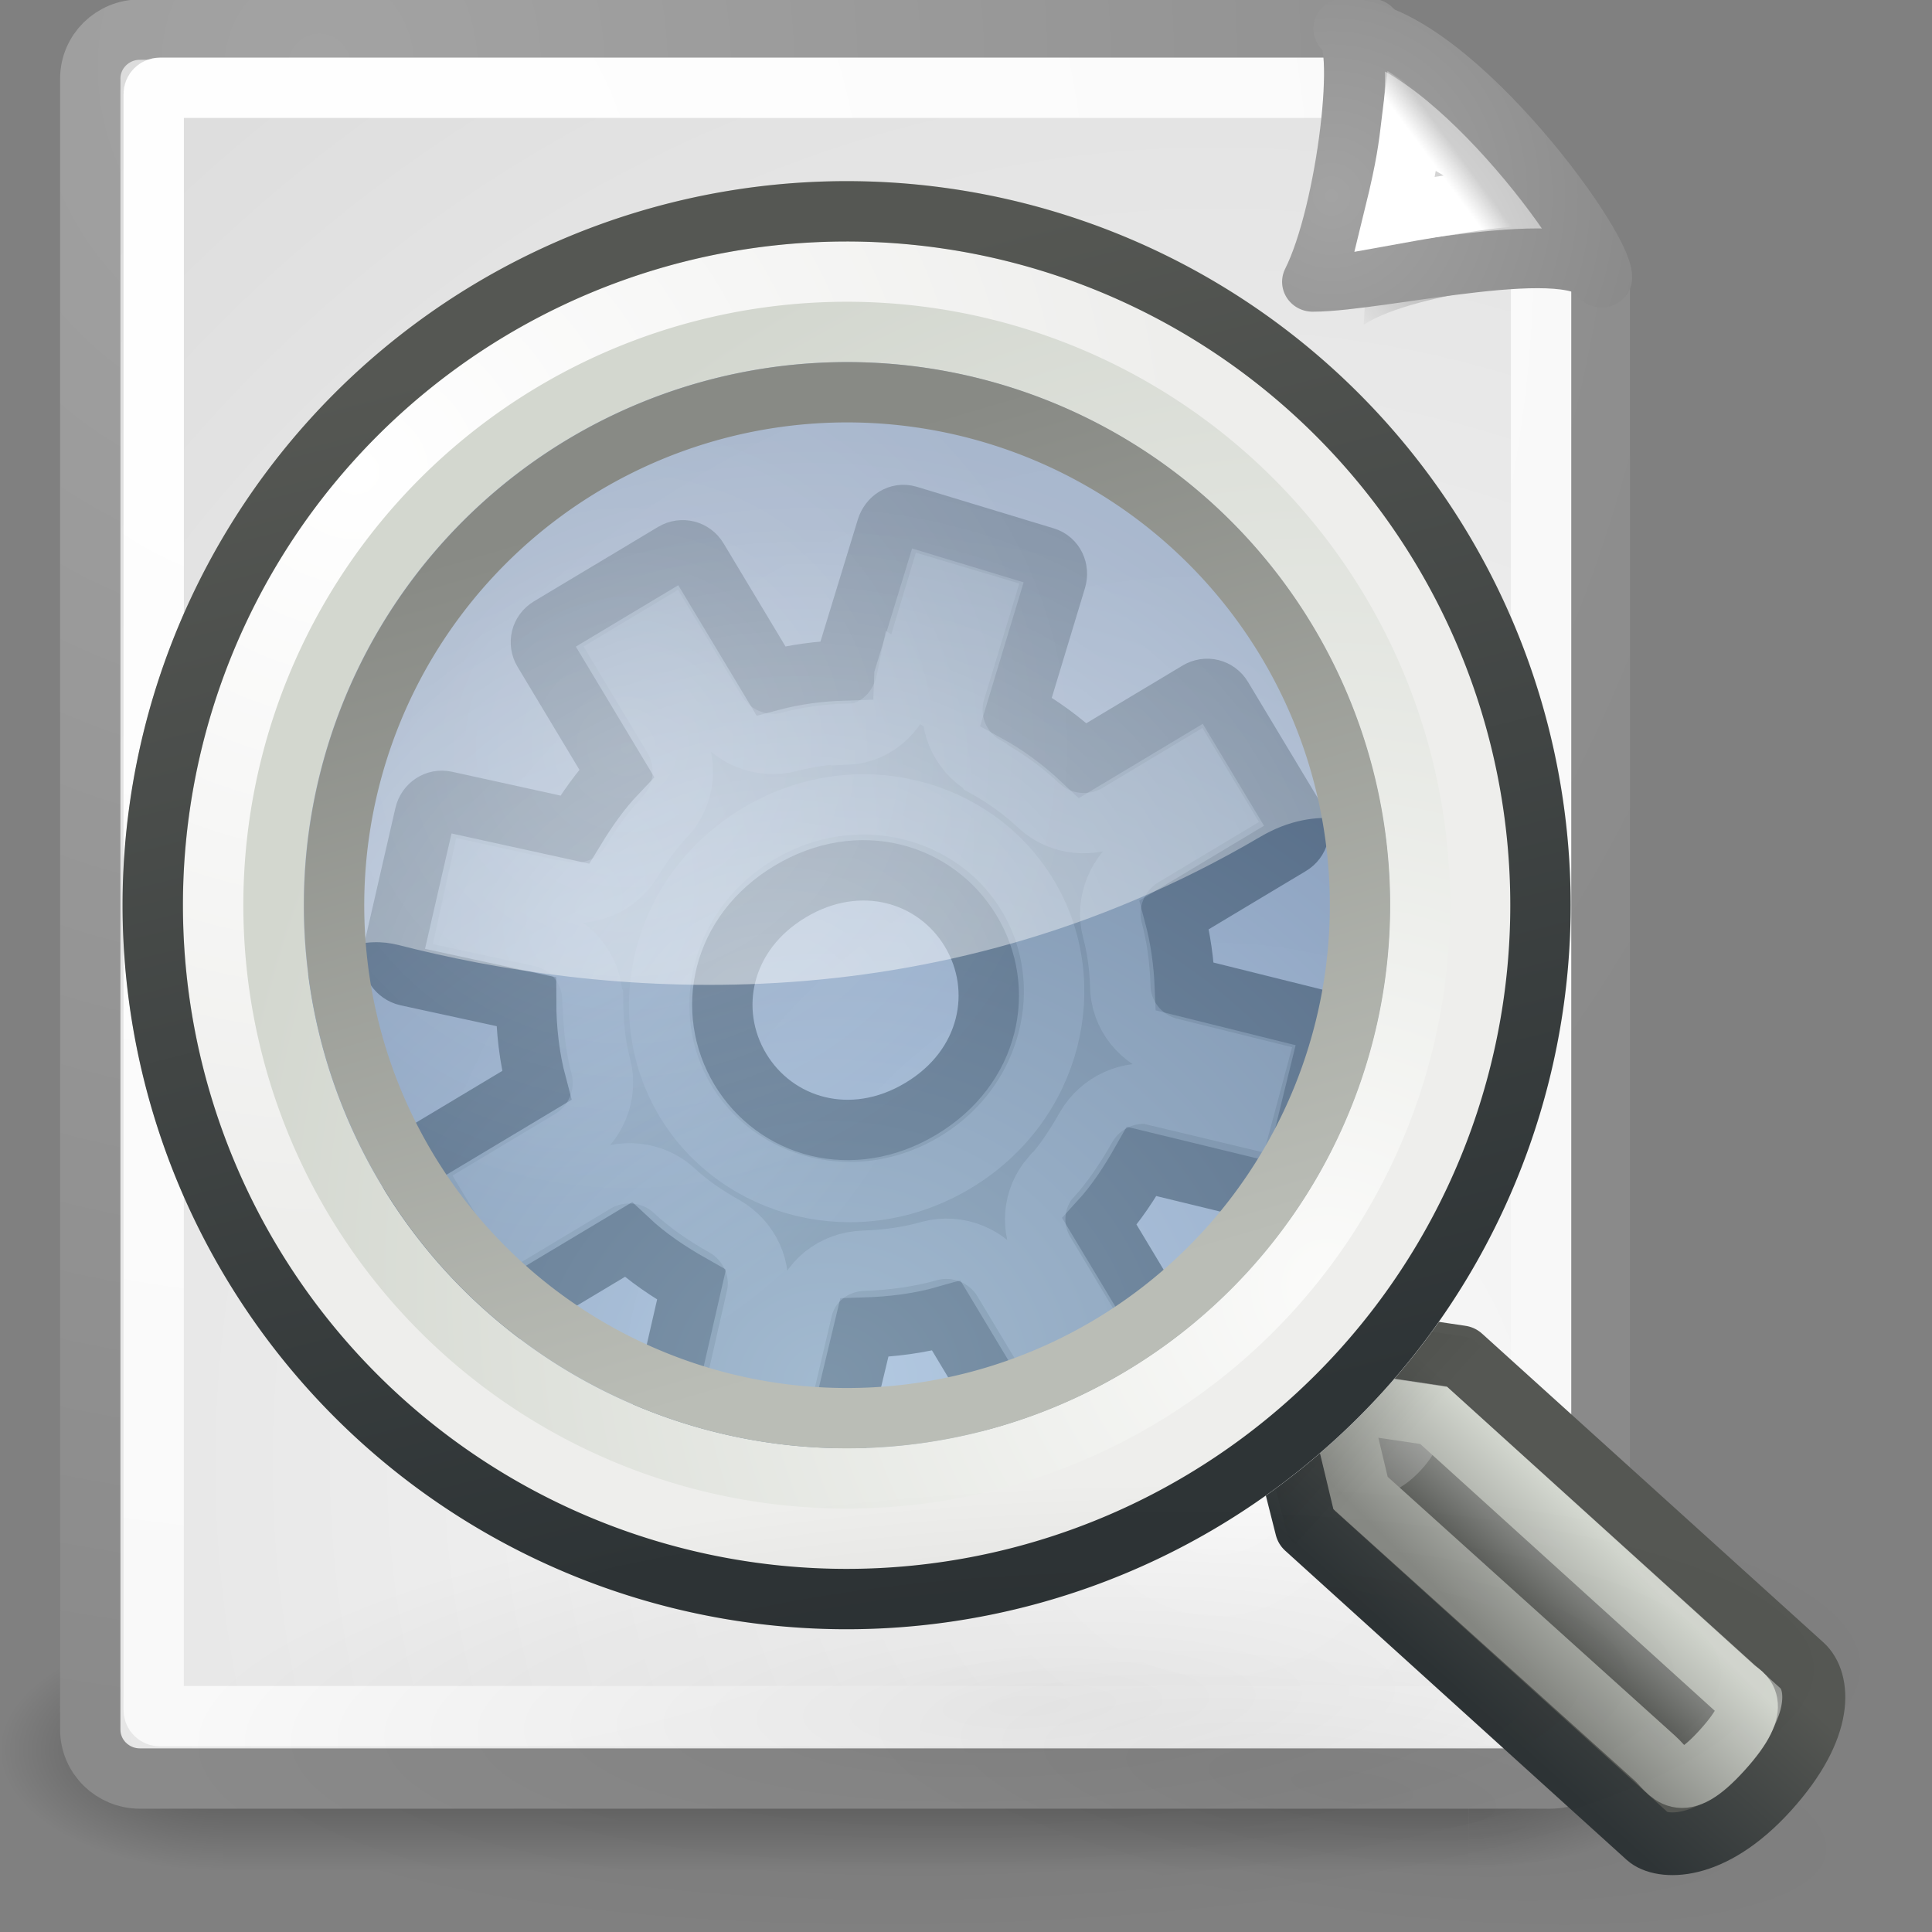 <?xml version="1.0" encoding="UTF-8" standalone="no"?>
<!-- Created with Inkscape (http://www.inkscape.org/) -->
<svg
   xmlns:dc="http://purl.org/dc/elements/1.1/"
   xmlns:cc="http://creativecommons.org/ns#"
   xmlns:rdf="http://www.w3.org/1999/02/22-rdf-syntax-ns#"
   xmlns:svg="http://www.w3.org/2000/svg"
   xmlns="http://www.w3.org/2000/svg"
   xmlns:xlink="http://www.w3.org/1999/xlink"
   xmlns:sodipodi="http://sodipodi.sourceforge.net/DTD/sodipodi-0.dtd"
   xmlns:inkscape="http://www.inkscape.org/namespaces/inkscape"
   inkscape:export-ydpi="90.000000"
   inkscape:export-xdpi="90.000000"
   inkscape:export-filename="/home/patrick/Desktop/desktop.png"
   width="32"
   height="32"
   id="svg11300"
   sodipodi:version="0.32"
   inkscape:version="0.45+devel"
   sodipodi:docbase="/home/patrick/Projects/Beryl/svn/beryl/trunk/beryl-settings/images"
   sodipodi:docname="plugins-search.svg"
   inkscape:output_extension="org.inkscape.output.svg.inkscape"
   version="1.0">
  <rect width="100%" height="100%" fill="#808080" stroke="none"/>
  <defs
     id="defs3">
    <linearGradient
       id="linearGradient8440">
      <stop
         style="stop-color:#edeeec;stop-opacity:1;"
         offset="0"
         id="stop8442" />
      <stop
         style="stop-color:#babdb6;stop-opacity:1;"
         offset="1"
         id="stop8444" />
    </linearGradient>
    <linearGradient
       id="linearGradient259">
      <stop
         style="stop-color:#fafafa;stop-opacity:1;"
         offset="0"
         id="stop260" />
      <stop
         style="stop-color:#bbbbbb;stop-opacity:1;"
         offset="1"
         id="stop261" />
    </linearGradient>
    <linearGradient
       id="linearGradient269">
      <stop
         style="stop-color:#a3a3a3;stop-opacity:1;"
         offset="0"
         id="stop270" />
      <stop
         style="stop-color:#8a8a8a;stop-opacity:1;"
         offset="1"
         id="stop271" />
    </linearGradient>
    <linearGradient
       id="linearGradient15662">
      <stop
         style="stop-color:#ffffff;stop-opacity:1;"
         offset="0"
         id="stop15664" />
      <stop
         style="stop-color:#f8f8f8;stop-opacity:1;"
         offset="1"
         id="stop15666" />
    </linearGradient>
    <linearGradient
       id="linearGradient2251"
       inkscape:collect="always">
      <stop
         id="stop2253"
         offset="0"
         style="stop-color:#ffffff;stop-opacity:1;" />
      <stop
         id="stop2255"
         offset="1"
         style="stop-color:#ffffff;stop-opacity:0;" />
    </linearGradient>
    <linearGradient
       id="linearGradient4790"
       inkscape:collect="always">
      <stop
         id="stop4792"
         offset="0"
         style="stop-color:#000000;stop-opacity:1;" />
      <stop
         id="stop4794"
         offset="1"
         style="stop-color:#000000;stop-opacity:0;" />
    </linearGradient>
    <linearGradient
       id="linearGradient3688"
       inkscape:collect="always">
      <stop
         id="stop3690"
         offset="0"
         style="stop-color:black;stop-opacity:1;" />
      <stop
         id="stop3692"
         offset="1"
         style="stop-color:black;stop-opacity:0;" />
    </linearGradient>
    <linearGradient
       id="linearGradient3702">
      <stop
         id="stop3704"
         offset="0"
         style="stop-color:black;stop-opacity:0;" />
      <stop
         style="stop-color:black;stop-opacity:1;"
         offset="0.5"
         id="stop3710" />
      <stop
         id="stop3706"
         offset="1"
         style="stop-color:black;stop-opacity:0;" />
    </linearGradient>
    <radialGradient
       inkscape:collect="always"
       xlink:href="#linearGradient8440"
       id="radialGradient8355"
       gradientUnits="userSpaceOnUse"
       gradientTransform="matrix(0.4,0.138,-0.181,0.522,-11.11,1.857)"
       cx="56.704"
       cy="10.241"
       fx="56.704"
       fy="10.241"
       r="14.75" />
    <radialGradient
       inkscape:collect="always"
       xlink:href="#linearGradient4790"
       id="radialGradient8370"
       gradientUnits="userSpaceOnUse"
       gradientTransform="matrix(1.745,0,0,1.284,-26.583,-3.478)"
       cx="37.03"
       cy="12.989"
       fx="37.03"
       fy="12.989"
       r="4.293" />
    <radialGradient
       inkscape:collect="always"
       xlink:href="#linearGradient259"
       id="radialGradient8372"
       gradientUnits="userSpaceOnUse"
       gradientTransform="matrix(0.148,1.009137e-2,-1.104438e-2,0.162,25.06,12.817)"
       cx="30.654"
       cy="14.937"
       fx="30.654"
       fy="14.937"
       r="86.708" />
    <radialGradient
       inkscape:collect="always"
       xlink:href="#linearGradient269"
       id="radialGradient8374"
       gradientUnits="userSpaceOnUse"
       gradientTransform="matrix(0.332,0,0,0.354,20.105,9.582)"
       cx="31.863"
       cy="2.367"
       fx="31.863"
       fy="2.367"
       r="37.752" />
    <linearGradient
       inkscape:collect="always"
       xlink:href="#linearGradient2251"
       id="linearGradient8376"
       gradientUnits="userSpaceOnUse"
       gradientTransform="matrix(-2.48131e-2,-0.757,0.757,-2.481981e-2,8.222,36.168)"
       x1="33.396"
       y1="36.921"
       x2="34.17"
       y2="38.07" />
    <radialGradient
       inkscape:collect="always"
       xlink:href="#linearGradient259"
       id="radialGradient8378"
       gradientUnits="userSpaceOnUse"
       gradientTransform="matrix(0.991,0,0,1.06,-0.658,-0.198)"
       cx="33.967"
       cy="35.737"
       fx="33.967"
       fy="35.737"
       r="86.708" />
    <radialGradient
       inkscape:collect="always"
       xlink:href="#linearGradient269"
       id="radialGradient8380"
       gradientUnits="userSpaceOnUse"
       gradientTransform="matrix(0.999,0,0,1.052,2.802,0.46)"
       cx="8.824"
       cy="3.756"
       fx="8.824"
       fy="3.756"
       r="37.752" />
    <radialGradient
       inkscape:collect="always"
       xlink:href="#linearGradient15662"
       id="radialGradient8382"
       gradientUnits="userSpaceOnUse"
       gradientTransform="matrix(0.977,0,0,1.029,3.316,0.978)"
       cx="8.144"
       cy="7.268"
       fx="8.144"
       fy="7.268"
       r="38.159" />
    <radialGradient
       inkscape:collect="always"
       xlink:href="#linearGradient3688"
       id="radialGradient8384"
       gradientUnits="userSpaceOnUse"
       gradientTransform="matrix(2.004,0,0,1.4,27.988,-17.4)"
       cx="4.993"
       cy="43.5"
       fx="4.993"
       fy="43.5"
       r="2.5" />
    <radialGradient
       inkscape:collect="always"
       xlink:href="#linearGradient3688"
       id="radialGradient8386"
       gradientUnits="userSpaceOnUse"
       gradientTransform="matrix(2.004,0,0,1.4,-20.012,-104.4)"
       cx="4.993"
       cy="43.5"
       fx="4.993"
       fy="43.5"
       r="2.5" />
    <linearGradient
       inkscape:collect="always"
       xlink:href="#linearGradient3702"
       id="linearGradient8388"
       gradientUnits="userSpaceOnUse"
       x1="25.058"
       y1="47.028"
       x2="25.058"
       y2="39.999" />
    <linearGradient
       id="linearGradient3307"
       inkscape:collect="always">
      <stop
         id="stop3309"
         offset="0"
         style="stop-color:#888a85;stop-opacity:1;" />
      <stop
         id="stop3311"
         offset="1"
         style="stop-color:#888a85;stop-opacity:0;" />
    </linearGradient>
    <linearGradient
       id="linearGradient3315"
       inkscape:collect="always">
      <stop
         id="stop3317"
         offset="0"
         style="stop-color:white;stop-opacity:1;" />
      <stop
         id="stop3319"
         offset="1"
         style="stop-color:white;stop-opacity:0;" />
    </linearGradient>
    <linearGradient
       id="linearGradient3331"
       inkscape:collect="always">
      <stop
         id="stop3333"
         offset="0"
         style="stop-color:#d3d7cf;stop-opacity:1;" />
      <stop
         id="stop3335"
         offset="1"
         style="stop-color:#d3d7cf;stop-opacity:0;" />
    </linearGradient>
    <linearGradient
       id="linearGradient3355">
      <stop
         style="stop-color:#6f716c;stop-opacity:1;"
         offset="0"
         id="stop3357" />
      <stop
         style="stop-color:#888a85;stop-opacity:0;"
         offset="1"
         id="stop3359" />
    </linearGradient>
    <linearGradient
       inkscape:collect="always"
       xlink:href="#linearGradient3331"
       id="linearGradient8359"
       gradientUnits="userSpaceOnUse"
       x1="35.198"
       y1="46.094"
       x2="33.666"
       y2="50.416" />
    <linearGradient
       inkscape:collect="always"
       xlink:href="#linearGradient3355"
       id="linearGradient8361"
       gradientUnits="userSpaceOnUse"
       x1="38.046"
       y1="44.886"
       x2="33.233"
       y2="51.47" />
    <linearGradient
       inkscape:collect="always"
       xlink:href="#linearGradient3315"
       id="linearGradient8363"
       gradientUnits="userSpaceOnUse"
       x1="33.358"
       y1="37.386"
       x2="33.358"
       y2="52.806" />
    <linearGradient
       inkscape:collect="always"
       xlink:href="#linearGradient3307"
       id="linearGradient8365"
       gradientUnits="userSpaceOnUse"
       x1="36.202"
       y1="37.667"
       x2="30.035"
       y2="41.842" />
    <linearGradient
       y2="37.931"
       x2="-31.832"
       y1="7.931"
       x1="-31.832"
       gradientTransform="matrix(0.693,0,0,0.725,38.055,-0.597)"
       gradientUnits="userSpaceOnUse"
       id="linearGradient8407"
       xlink:href="#linearGradient2853"
       inkscape:collect="always" />
    <linearGradient
       y2="47.75"
       x2="23.875"
       y1="-7.625"
       x1="4.625"
       gradientTransform="matrix(0.676,0,0,0.704,0.448,-0.886)"
       gradientUnits="userSpaceOnUse"
       id="linearGradient8401"
       xlink:href="#linearGradient3678"
       inkscape:collect="always" />
    <linearGradient
       y2="34.188"
       x2="7.5"
       y1="39.313"
       x1="9.563"
       gradientTransform="matrix(0.71,0,0,0.731,-0.985,-1.36)"
       gradientUnits="userSpaceOnUse"
       id="linearGradient8393"
       xlink:href="#linearGradient4376"
       inkscape:collect="always" />
    <linearGradient
       y2="39.375"
       x2="4.188"
       y1="33.875"
       x1="3.875"
       gradientTransform="matrix(0.71,0,0,0.728,-0.244,-1.266)"
       gradientUnits="userSpaceOnUse"
       id="linearGradient8390"
       xlink:href="#linearGradient5526"
       inkscape:collect="always" />
    <linearGradient
       y2="10"
       x2="6.312"
       y1="15.75"
       x1="7.5"
       gradientTransform="matrix(0.71,0,0,0.728,-0.985,-1.681)"
       gradientUnits="userSpaceOnUse"
       id="linearGradient8384"
       xlink:href="#linearGradient4376"
       inkscape:collect="always" />
    <linearGradient
       y2="9.875"
       x2="42.062"
       y1="14.75"
       x1="41.375"
       gradientTransform="matrix(0.699,0,0,0.728,-0.592,-1.681)"
       gradientUnits="userSpaceOnUse"
       id="linearGradient8381"
       xlink:href="#linearGradient4376"
       inkscape:collect="always" />
    <linearGradient
       y2="33.251"
       x2="3.86"
       y1="37.843"
       x1="5.549"
       gradientTransform="matrix(-0.625,0,0,-0.654,31.876,30.512)"
       gradientUnits="userSpaceOnUse"
       id="linearGradient8378"
       xlink:href="#linearGradient5502"
       inkscape:collect="always" />
    <linearGradient
       y2="33.5"
       x2="42.375"
       y1="39.188"
       x1="43.75"
       gradientTransform="matrix(0.697,0,0,0.728,-0.515,-1.251)"
       gradientUnits="userSpaceOnUse"
       id="linearGradient8375"
       xlink:href="#linearGradient4376"
       inkscape:collect="always" />
    <linearGradient
       y2="37.875"
       x2="3.938"
       y1="37"
       x1="7.313"
       gradientTransform="matrix(0,-0.728,0.697,0,3.003,28.962)"
       gradientUnits="userSpaceOnUse"
       id="linearGradient8372"
       xlink:href="#linearGradient5534"
       inkscape:collect="always" />
    <linearGradient
       y2="33.517"
       x2="5.318"
       y1="37.711"
       x1="3.87"
       gradientTransform="matrix(0.636,0,0,-0.71,9.08371e-2,32.688)"
       gradientUnits="userSpaceOnUse"
       id="linearGradient8369"
       xlink:href="#linearGradient5502"
       inkscape:collect="always" />
    <radialGradient
       r="13.5"
       fy="28.851"
       fx="17.062"
       cy="28.851"
       cx="17.062"
       gradientTransform="matrix(1.46,0,0,1.345,-7.403,-10.822)"
       gradientUnits="userSpaceOnUse"
       id="radialGradient6655"
       xlink:href="#linearGradient4919"
       inkscape:collect="always" />
    <radialGradient
       r="10.556"
       fy="10.902"
       fx="59.787"
       cy="10.902"
       cx="59.787"
       gradientTransform="matrix(0,-1.687,1.663,0,41.654,111.74)"
       gradientUnits="userSpaceOnUse"
       id="radialGradient6653"
       xlink:href="#linearGradient2617"
       inkscape:collect="always" />
    <radialGradient
       r="13.258"
       fy="30.146"
       fx="28.284"
       cy="30.146"
       cx="28.284"
       gradientTransform="matrix(1,0,0,0.34,0,19.896)"
       gradientUnits="userSpaceOnUse"
       id="radialGradient6651"
       xlink:href="#linearGradient2980"
       inkscape:collect="always" />
    <linearGradient
       y2="54.615"
       x2="83.629"
       y1="57.148"
       x1="81.096"
       gradientUnits="userSpaceOnUse"
       id="linearGradient6649"
       xlink:href="#linearGradient2690"
       inkscape:collect="always" />
    <linearGradient
       y2="53.511"
       x2="82.92"
       y1="55.107"
       x1="81.332"
       gradientUnits="userSpaceOnUse"
       id="linearGradient6647"
       xlink:href="#linearGradient2698"
       inkscape:collect="always" />
    <radialGradient
       r="10.498"
       fy="-2.694"
       fx="45.095"
       cy="-2.694"
       cx="45.095"
       gradientTransform="matrix(0,1.143,-1.247,-1.248581e-6,41.735,-54.257)"
       gradientUnits="userSpaceOnUse"
       id="radialGradient6645"
       xlink:href="#linearGradient2609"
       inkscape:collect="always" />
    <linearGradient
       y2="-4.621"
       x2="52.5"
       y1="12.472"
       x1="55.878"
       gradientUnits="userSpaceOnUse"
       id="linearGradient6643"
       xlink:href="#linearGradient23434"
       inkscape:collect="always" />
    <linearGradient
       y2="-3.881"
       x2="50.08"
       y1="12.847"
       x1="54.113"
       gradientUnits="userSpaceOnUse"
       id="linearGradient6641"
       xlink:href="#linearGradient4931"
       inkscape:collect="always" />
    <radialGradient
       r="9.812"
       fy="9.528"
       fx="8.04"
       cy="9.528"
       cx="8.04"
       gradientTransform="matrix(0.947,0,0,0.947,0.469,0.499)"
       gradientUnits="userSpaceOnUse"
       id="radialGradient6639"
       xlink:href="#linearGradient11102"
       inkscape:collect="always" />
    <radialGradient
       r="13.258"
       fy="30.146"
       fx="28.284"
       cy="30.146"
       cx="28.284"
       gradientTransform="matrix(1,0,0,0.34,0,19.896)"
       gradientUnits="userSpaceOnUse"
       id="radialGradient6637"
       xlink:href="#linearGradient2980"
       inkscape:collect="always" />
    <radialGradient
       r="16.925"
       fy="24.744"
       fx="16.83"
       cy="24.744"
       cx="16.83"
       gradientTransform="matrix(2.199,-0.709,0.629,1.95,-86.718,-17.612)"
       gradientUnits="userSpaceOnUse"
       id="radialGradient6634"
       xlink:href="#linearGradient4952"
       inkscape:collect="always" />
    <linearGradient
       y2="38.435"
       x2="43.062"
       y1="41"
       x1="40.25"
       gradientTransform="matrix(0.999,-5.0039465e-2,5.0039465e-2,0.999,-56.181,-2.624)"
       gradientUnits="userSpaceOnUse"
       id="linearGradient6626"
       xlink:href="#linearGradient19900"
       inkscape:collect="always" />
    <linearGradient
       y2="35.272"
       x2="37.211"
       y1="32.046"
       x1="33.985"
       gradientTransform="matrix(0.999,-5.0039465e-2,5.0039465e-2,0.999,-56.181,-2.624)"
       gradientUnits="userSpaceOnUse"
       id="linearGradient6623"
       xlink:href="#linearGradient19914"
       inkscape:collect="always" />
    <linearGradient
       inkscape:collect="always"
       id="linearGradient23434">
      <stop
         style="stop-color:#2e3436"
         offset="0"
         id="stop23436" />
      <stop
         style="stop-color:#555753"
         offset="1"
         id="stop23438" />
    </linearGradient>
    <linearGradient
       inkscape:collect="always"
       id="linearGradient19914">
      <stop
         style="stop-color:#000000;stop-opacity:1;"
         offset="0"
         id="stop19916" />
      <stop
         style="stop-color:#000000;stop-opacity:0;"
         offset="1"
         id="stop19918" />
    </linearGradient>
    <linearGradient
       inkscape:collect="always"
       id="linearGradient19900">
      <stop
         style="stop-color:#888a85"
         offset="0"
         id="stop19902" />
      <stop
         style="stop-color:#d3d7cf"
         offset="1"
         id="stop19904" />
    </linearGradient>
    <linearGradient
       inkscape:collect="always"
       id="linearGradient11102">
      <stop
         style="stop-color:#ffffff;stop-opacity:1;"
         offset="0"
         id="stop11104" />
      <stop
         style="stop-color:#ffffff;stop-opacity:0;"
         offset="1"
         id="stop11106" />
    </linearGradient>
    <linearGradient
       inkscape:collect="always"
       id="linearGradient4952">
      <stop
         style="stop-color:#ffffff;stop-opacity:1;"
         offset="0"
         id="stop4954" />
      <stop
         style="stop-color:#ffffff;stop-opacity:0;"
         offset="1"
         id="stop4956" />
    </linearGradient>
    <linearGradient
       inkscape:collect="always"
       id="linearGradient4931">
      <stop
         style="stop-color:#babdb6;stop-opacity:1;"
         offset="0"
         id="stop4933" />
      <stop
         style="stop-color:#888a85"
         offset="1"
         id="stop4935" />
    </linearGradient>
    <linearGradient
       id="linearGradient4919">
      <stop
         style="stop-color:#729fcf;stop-opacity:1"
         offset="0"
         id="stop4921" />
      <stop
         style="stop-color:#204a87;stop-opacity:1"
         offset="1"
         id="stop4923" />
    </linearGradient>
    <linearGradient
       inkscape:collect="always"
       id="linearGradient2980">
      <stop
         style="stop-color:#000000;stop-opacity:1;"
         offset="0"
         id="stop2982" />
      <stop
         style="stop-color:#000000;stop-opacity:0;"
         offset="1"
         id="stop2984" />
    </linearGradient>
    <linearGradient
       id="linearGradient2609"
       inkscape:collect="always">
      <stop
         id="stop2611"
         offset="0"
         style="stop-color:#ffffff;stop-opacity:1" />
      <stop
         id="stop2613"
         offset="1"
         style="stop-color:#eeeeec" />
    </linearGradient>
    <linearGradient
       id="linearGradient2617">
      <stop
         id="stop2619"
         offset="0"
         style="stop-color:#fbfbfa;stop-opacity:1;" />
      <stop
         id="stop2621"
         offset="1"
         style="stop-color:#d3d7cf" />
    </linearGradient>
    <linearGradient
       id="linearGradient2690"
       inkscape:collect="always">
      <stop
         id="stop2692"
         offset="0"
         style="stop-color:#2e3436" />
      <stop
         id="stop2694"
         offset="1"
         style="stop-color:#555753" />
    </linearGradient>
    <linearGradient
       id="linearGradient2698">
      <stop
         id="stop2700"
         offset="0"
         style="stop-color:#555753" />
      <stop
         style="stop-color:#a3a5a2;stop-opacity:1;"
         offset="0.702"
         id="stop2706" />
      <stop
         id="stop2702"
         offset="1"
         style="stop-color:#888a85" />
    </linearGradient>
    <linearGradient
       y2="38.07"
       x2="34.17"
       y1="36.921"
       x1="33.396"
       gradientTransform="matrix(-1.523017e-2,-0.404,0.464,-1.325172e-2,65.076,9.652)"
       gradientUnits="userSpaceOnUse"
       id="linearGradient2981"
       xlink:href="#linearGradient2251"
       inkscape:collect="always" />
    <radialGradient
       r="37.752"
       fy="2.367"
       fx="31.863"
       cy="2.367"
       cx="31.863"
       gradientTransform="matrix(0.221,0,0,0.213,71.413,-4.425)"
       gradientUnits="userSpaceOnUse"
       id="radialGradient2979"
       xlink:href="#linearGradient269"
       inkscape:collect="always" />
    <radialGradient
       r="86.708"
       fy="14.937"
       fx="30.654"
       cy="14.937"
       cx="30.654"
       gradientTransform="matrix(9.897811e-2,6.062209e-3,-7.368489e-3,9.753734e-2,74.719,-2.481)"
       gradientUnits="userSpaceOnUse"
       id="radialGradient2977"
       xlink:href="#linearGradient259"
       inkscape:collect="always" />
    <radialGradient
       r="4.293"
       fy="12.989"
       fx="37.03"
       cy="12.989"
       cx="37.03"
       gradientTransform="matrix(1.163,0,0,0.856,40.403,-12.819)"
       gradientUnits="userSpaceOnUse"
       id="radialGradient2975"
       xlink:href="#linearGradient4790"
       inkscape:collect="always" />
    <radialGradient
       r="38.159"
       fy="7.268"
       fx="8.144"
       cy="7.268"
       cx="8.144"
       gradientTransform="matrix(0.575,0,0,0.62,61.869,-8.543)"
       gradientUnits="userSpaceOnUse"
       id="radialGradient2973"
       xlink:href="#linearGradient15662"
       inkscape:collect="always" />
    <radialGradient
       r="37.752"
       fy="3.756"
       fx="8.824"
       cy="3.756"
       cx="8.824"
       gradientTransform="matrix(0.637,0,0,0.681,60.541,-9.968)"
       gradientUnits="userSpaceOnUse"
       id="radialGradient2971"
       xlink:href="#linearGradient269"
       inkscape:collect="always" />
    <radialGradient
       r="86.708"
       fy="35.737"
       fx="33.967"
       cy="35.737"
       cx="33.967"
       gradientTransform="matrix(0.632,0,0,0.687,58.335,-10.395)"
       gradientUnits="userSpaceOnUse"
       id="radialGradient2969"
       xlink:href="#linearGradient259"
       inkscape:collect="always" />
    <linearGradient
       id="linearGradient2853">
      <stop
         style="stop-color:#416797;stop-opacity:1;"
         offset="0"
         id="stop2855" />
      <stop
         style="stop-color:#a7bed8;stop-opacity:1;"
         offset="1"
         id="stop2857" />
    </linearGradient>
    <linearGradient
       inkscape:collect="always"
       id="linearGradient5534">
      <stop
         style="stop-color:white;stop-opacity:1;"
         offset="0"
         id="stop5536" />
      <stop
         style="stop-color:white;stop-opacity:0;"
         offset="1"
         id="stop5538" />
    </linearGradient>
    <linearGradient
       inkscape:collect="always"
       id="linearGradient5526">
      <stop
         style="stop-color:white;stop-opacity:1;"
         offset="0"
         id="stop5528" />
      <stop
         style="stop-color:white;stop-opacity:0;"
         offset="1"
         id="stop5530" />
    </linearGradient>
    <linearGradient
       inkscape:collect="always"
       id="linearGradient5502">
      <stop
         style="stop-color:white;stop-opacity:1;"
         offset="0"
         id="stop5504" />
      <stop
         style="stop-color:white;stop-opacity:0;"
         offset="1"
         id="stop5506" />
    </linearGradient>
    <linearGradient
       inkscape:collect="always"
       id="linearGradient3678">
      <stop
         style="stop-color:white;stop-opacity:1;"
         offset="0"
         id="stop3680" />
      <stop
         style="stop-color:white;stop-opacity:0;"
         offset="1"
         id="stop3682" />
    </linearGradient>
    <linearGradient
       id="linearGradient4376">
      <stop
         id="stop4378"
         offset="0"
         style="stop-color:#babdb6;stop-opacity:1" />
      <stop
         id="stop4380"
         offset="1"
         style="stop-color:#eeeeec;stop-opacity:1" />
    </linearGradient>
    <linearGradient
       inkscape:collect="always"
       xlink:href="#linearGradient5502"
       id="linearGradient8403"
       gradientUnits="userSpaceOnUse"
       gradientTransform="matrix(0.636,0,0,-0.71,2.09,-4.681)"
       x1="3.87"
       y1="37.711"
       x2="5.318"
       y2="33.517" />
    <linearGradient
       inkscape:collect="always"
       xlink:href="#linearGradient5534"
       id="linearGradient8406"
       gradientUnits="userSpaceOnUse"
       gradientTransform="matrix(0,-0.728,0.697,0,5.002,-8.407)"
       x1="7.313"
       y1="37"
       x2="3.938"
       y2="37.875" />
    <linearGradient
       inkscape:collect="always"
       xlink:href="#linearGradient4376"
       id="linearGradient8409"
       gradientUnits="userSpaceOnUse"
       gradientTransform="matrix(0.697,0,0,0.728,1.484,-38.62)"
       x1="43.75"
       y1="39.188"
       x2="42.375"
       y2="33.5" />
    <linearGradient
       inkscape:collect="always"
       xlink:href="#linearGradient5502"
       id="linearGradient8412"
       gradientUnits="userSpaceOnUse"
       gradientTransform="matrix(-0.625,0,0,-0.654,33.875,-6.857)"
       x1="5.549"
       y1="37.843"
       x2="3.86"
       y2="33.251" />
    <linearGradient
       inkscape:collect="always"
       xlink:href="#linearGradient4376"
       id="linearGradient8415"
       gradientUnits="userSpaceOnUse"
       gradientTransform="matrix(0.699,0,0,0.728,1.407,-39.05)"
       x1="41.375"
       y1="14.75"
       x2="42.062"
       y2="9.875" />
    <linearGradient
       inkscape:collect="always"
       xlink:href="#linearGradient4376"
       id="linearGradient8418"
       gradientUnits="userSpaceOnUse"
       gradientTransform="matrix(0.71,0,0,0.728,1.014,-39.05)"
       x1="7.5"
       y1="15.75"
       x2="6.312"
       y2="10" />
    <linearGradient
       inkscape:collect="always"
       xlink:href="#linearGradient5526"
       id="linearGradient8424"
       gradientUnits="userSpaceOnUse"
       gradientTransform="matrix(0.71,0,0,0.728,1.756,-38.636)"
       x1="3.875"
       y1="33.875"
       x2="4.188"
       y2="39.375" />
    <linearGradient
       inkscape:collect="always"
       xlink:href="#linearGradient4376"
       id="linearGradient8427"
       gradientUnits="userSpaceOnUse"
       gradientTransform="matrix(0.71,0,0,0.731,1.014,-38.729)"
       x1="9.563"
       y1="39.313"
       x2="7.5"
       y2="34.188" />
    <linearGradient
       inkscape:collect="always"
       xlink:href="#linearGradient3678"
       id="linearGradient8430"
       gradientUnits="userSpaceOnUse"
       gradientTransform="matrix(0.676,0,0,0.704,2.447,-38.255)"
       x1="4.625"
       y1="-7.625"
       x2="23.875"
       y2="47.75" />
    <linearGradient
       inkscape:collect="always"
       xlink:href="#linearGradient2853"
       id="linearGradient8436"
       gradientUnits="userSpaceOnUse"
       gradientTransform="matrix(0.693,0,0,0.725,40.054,-37.966)"
       x1="-31.832"
       y1="7.931"
       x2="-31.832"
       y2="37.931" />
    <radialGradient
       inkscape:collect="always"
       xlink:href="#linearGradient4919"
       id="radialGradient8445"
       gradientUnits="userSpaceOnUse"
       gradientTransform="matrix(1.46,0,0,1.345,-7.403,-10.822)"
       cx="17.062"
       cy="28.851"
       fx="17.062"
       fy="28.851"
       r="13.5" />
    <radialGradient
       inkscape:collect="always"
       xlink:href="#linearGradient4952"
       id="radialGradient8447"
       gradientUnits="userSpaceOnUse"
       gradientTransform="matrix(2.199,-0.709,0.629,1.95,-86.718,-17.612)"
       cx="16.83"
       cy="24.744"
       fx="16.83"
       fy="24.744"
       r="16.925" />
    <radialGradient
       inkscape:collect="always"
       xlink:href="#linearGradient11102"
       id="radialGradient8449"
       gradientUnits="userSpaceOnUse"
       gradientTransform="matrix(0.947,0,0,0.947,0.469,0.499)"
       cx="8.04"
       cy="9.528"
       fx="8.04"
       fy="9.528"
       r="9.812" />
    <radialGradient
       inkscape:collect="always"
       xlink:href="#linearGradient2617"
       id="radialGradient8451"
       gradientUnits="userSpaceOnUse"
       gradientTransform="matrix(0,-1.687,1.663,0,41.654,111.74)"
       cx="59.787"
       cy="10.902"
       fx="59.787"
       fy="10.902"
       r="10.556" />
    <radialGradient
       inkscape:collect="always"
       xlink:href="#linearGradient2980"
       id="radialGradient8453"
       gradientUnits="userSpaceOnUse"
       gradientTransform="matrix(1,0,0,0.34,0,19.896)"
       cx="28.284"
       cy="30.146"
       fx="28.284"
       fy="30.146"
       r="13.258" />
    <linearGradient
       inkscape:collect="always"
       xlink:href="#linearGradient2698"
       id="linearGradient8455"
       gradientUnits="userSpaceOnUse"
       x1="81.332"
       y1="55.107"
       x2="82.92"
       y2="53.511" />
    <linearGradient
       inkscape:collect="always"
       xlink:href="#linearGradient2690"
       id="linearGradient8457"
       gradientUnits="userSpaceOnUse"
       x1="81.096"
       y1="57.148"
       x2="83.629"
       y2="54.615" />
    <linearGradient
       inkscape:collect="always"
       xlink:href="#linearGradient19900"
       id="linearGradient8459"
       gradientUnits="userSpaceOnUse"
       gradientTransform="matrix(0.999,-5.0039465e-2,5.0039465e-2,0.999,-56.181,-2.624)"
       x1="40.25"
       y1="41"
       x2="43.062"
       y2="38.435" />
    <linearGradient
       inkscape:collect="always"
       xlink:href="#linearGradient19914"
       id="linearGradient8461"
       gradientUnits="userSpaceOnUse"
       gradientTransform="matrix(0.999,-5.0039465e-2,5.0039465e-2,0.999,-56.181,-2.624)"
       x1="33.985"
       y1="32.046"
       x2="37.211"
       y2="35.272" />
    <radialGradient
       inkscape:collect="always"
       xlink:href="#linearGradient2609"
       id="radialGradient8463"
       gradientUnits="userSpaceOnUse"
       gradientTransform="matrix(0,1.143,-1.247,-1.248581e-6,41.735,-54.257)"
       cx="45.095"
       cy="-2.694"
       fx="45.095"
       fy="-2.694"
       r="10.498" />
    <linearGradient
       inkscape:collect="always"
       xlink:href="#linearGradient23434"
       id="linearGradient8465"
       gradientUnits="userSpaceOnUse"
       x1="55.878"
       y1="12.472"
       x2="52.5"
       y2="-4.621" />
    <linearGradient
       inkscape:collect="always"
       xlink:href="#linearGradient4931"
       id="linearGradient8467"
       gradientUnits="userSpaceOnUse"
       x1="54.113"
       y1="12.847"
       x2="50.08"
       y2="-3.881" />
    <radialGradient
       inkscape:collect="always"
       xlink:href="#linearGradient2980"
       id="radialGradient8469"
       gradientUnits="userSpaceOnUse"
       gradientTransform="matrix(1,0,0,0.34,0,19.896)"
       cx="28.284"
       cy="30.146"
       fx="28.284"
       fy="30.146"
       r="13.258" />
    <radialGradient
       inkscape:collect="always"
       xlink:href="#linearGradient2980"
       id="radialGradient8493"
       gradientUnits="userSpaceOnUse"
       gradientTransform="matrix(1,0,0,0.34,0,19.896)"
       cx="28.284"
       cy="30.146"
       fx="28.284"
       fy="30.146"
       r="13.258" />
    <radialGradient
       inkscape:collect="always"
       xlink:href="#linearGradient4919"
       id="radialGradient8495"
       gradientUnits="userSpaceOnUse"
       gradientTransform="matrix(1.46,0,0,1.345,-7.403,-10.822)"
       cx="17.062"
       cy="28.851"
       fx="17.062"
       fy="28.851"
       r="13.5" />
    <radialGradient
       inkscape:collect="always"
       xlink:href="#linearGradient4952"
       id="radialGradient8497"
       gradientUnits="userSpaceOnUse"
       gradientTransform="matrix(2.199,-0.709,0.629,1.95,-86.718,-17.612)"
       cx="16.83"
       cy="24.744"
       fx="16.83"
       fy="24.744"
       r="16.925" />
    <radialGradient
       inkscape:collect="always"
       xlink:href="#linearGradient11102"
       id="radialGradient8499"
       gradientUnits="userSpaceOnUse"
       gradientTransform="matrix(0.947,0,0,0.947,0.469,0.499)"
       cx="8.04"
       cy="9.528"
       fx="8.04"
       fy="9.528"
       r="9.812" />
    <radialGradient
       inkscape:collect="always"
       xlink:href="#linearGradient2617"
       id="radialGradient8501"
       gradientUnits="userSpaceOnUse"
       gradientTransform="matrix(0,-1.687,1.663,0,41.654,111.74)"
       cx="59.787"
       cy="10.902"
       fx="59.787"
       fy="10.902"
       r="10.556" />
    <linearGradient
       inkscape:collect="always"
       xlink:href="#linearGradient2698"
       id="linearGradient8503"
       gradientUnits="userSpaceOnUse"
       x1="81.332"
       y1="55.107"
       x2="82.92"
       y2="53.511" />
    <linearGradient
       inkscape:collect="always"
       xlink:href="#linearGradient2690"
       id="linearGradient8505"
       gradientUnits="userSpaceOnUse"
       x1="81.096"
       y1="57.148"
       x2="83.629"
       y2="54.615" />
    <linearGradient
       inkscape:collect="always"
       xlink:href="#linearGradient19900"
       id="linearGradient8507"
       gradientUnits="userSpaceOnUse"
       gradientTransform="matrix(0.999,-5.0039465e-2,5.0039465e-2,0.999,-57.664,-4.107)"
       x1="40.25"
       y1="41"
       x2="43.062"
       y2="38.435" />
    <linearGradient
       inkscape:collect="always"
       xlink:href="#linearGradient19914"
       id="linearGradient8509"
       gradientUnits="userSpaceOnUse"
       gradientTransform="matrix(0.999,-5.0039465e-2,5.0039465e-2,0.999,-57.664,-4.107)"
       x1="33.985"
       y1="32.046"
       x2="37.211"
       y2="35.272" />
    <radialGradient
       inkscape:collect="always"
       xlink:href="#linearGradient2609"
       id="radialGradient8511"
       gradientUnits="userSpaceOnUse"
       gradientTransform="matrix(0,1.143,-1.247,-1.248581e-6,41.735,-54.257)"
       cx="45.095"
       cy="-2.694"
       fx="45.095"
       fy="-2.694"
       r="10.498" />
    <linearGradient
       inkscape:collect="always"
       xlink:href="#linearGradient23434"
       id="linearGradient8513"
       gradientUnits="userSpaceOnUse"
       x1="55.878"
       y1="12.472"
       x2="52.5"
       y2="-4.621" />
    <linearGradient
       inkscape:collect="always"
       xlink:href="#linearGradient4931"
       id="linearGradient8515"
       gradientUnits="userSpaceOnUse"
       x1="54.113"
       y1="12.847"
       x2="50.08"
       y2="-3.881" />
    <radialGradient
       inkscape:collect="always"
       xlink:href="#linearGradient2980"
       id="radialGradient8517"
       gradientUnits="userSpaceOnUse"
       gradientTransform="matrix(1,0,0,0.34,0,19.896)"
       cx="28.284"
       cy="30.146"
       fx="28.284"
       fy="30.146"
       r="13.258" />
  </defs>
  <sodipodi:namedview
     stroke="#ef2929"
     fill="#eeeeec"
     id="base"
     pagecolor="#ffffff"
     bordercolor="#666666"
     borderopacity="0.255"
     inkscape:pageopacity="0.0"
     inkscape:pageshadow="2"
     inkscape:zoom="0.99999995"
     inkscape:cx="31.216178"
     inkscape:cy="13.567807"
     inkscape:current-layer="layer1"
     showgrid="false"
     inkscape:grid-bbox="true"
     inkscape:document-units="px"
     inkscape:showpageshadow="false"
     inkscape:window-width="907"
     inkscape:window-height="680"
     inkscape:window-x="270"
     inkscape:window-y="76"
     showguides="true"
     inkscape:guide-bbox="true"
     showborder="true">
    <inkscape:grid
       type="xygrid"
       id="grid8390"
       visible="true"
       enabled="true"
       empspacing="5" />
  </sodipodi:namedview>
  <g
     id="layer1"
     inkscape:label="Layer 1"
     inkscape:groupmode="layer">
    <g
       id="layer6"
       inkscape:label="Shadow"
       transform="matrix(0.7,0,0,0.444,-2.8,10.111)">
      <g
         id="g3712"
         style="opacity:0.4"
         transform="matrix(1.053,0,0,1.286,-1.263,-13.429)">
        <rect
           y="40"
           x="38"
           height="7"
           width="5"
           id="rect2801"
           style="opacity:1;fill:url(#radialGradient8384);fill-opacity:1;stroke:none" />
        <rect
           transform="scale(-1,-1)"
           y="-47"
           x="-10"
           height="7"
           width="5"
           id="rect3696"
           style="opacity:1;fill:url(#radialGradient8386);fill-opacity:1;stroke:none" />
        <rect
           y="40"
           x="10"
           height="7"
           width="28"
           id="rect3700"
           style="opacity:1;fill:url(#linearGradient8388);fill-opacity:1;stroke:none" />
      </g>
    </g>
    <g
       style="display:inline"
       inkscape:label="Base"
       id="g2392"
       transform="matrix(0.695,0,0,0.695,-2.782,-1.953)">
      <path
         style="fill:url(#radialGradient8378);fill-opacity:1;fill-rule:nonzero;stroke:url(#radialGradient8380);stroke-width:1.438;stroke-linecap:round;stroke-linejoin:round;marker:none;marker-start:none;marker-mid:none;marker-end:none;stroke-miterlimit:4;stroke-dashoffset:0;stroke-opacity:1;visibility:visible;display:block;overflow:visible"
         d="M 7.339,3.516 L 36.684,3.5 C 36.684,3.5 42.129,8.877 42.129,9.526 L 42.129,44.026 C 42.129,44.674 41.6,45.196 40.944,45.196 L 7.339,45.196 C 6.683,45.196 6.154,44.674 6.154,44.026 L 6.154,4.686 C 6.154,4.038 6.683,3.516 7.339,3.516 z"
         id="rect15391"
         sodipodi:nodetypes="ccccccccc" />
      <path
         style="fill:none;fill-opacity:1;fill-rule:nonzero;stroke:url(#radialGradient8382);stroke-width:1.438;stroke-linecap:round;stroke-linejoin:round;marker:none;marker-start:none;marker-mid:none;marker-end:none;stroke-miterlimit:4;stroke-dashoffset:0;stroke-opacity:1;visibility:visible;display:block;overflow:visible"
         d="M 7.816,4.902 L 36.947,4.902 C 36.947,4.902 40.73,8.909 40.73,8.991 L 40.73,43.562 C 40.73,43.644 40.663,43.71 40.58,43.71 L 7.816,43.71 C 7.733,43.71 7.666,43.644 7.666,43.562 L 7.666,5.05 C 7.666,4.968 7.733,4.902 7.816,4.902 z"
         id="rect15660"
         sodipodi:nodetypes="ccccccccc" />
    </g>
    <g
       id="layer5"
       inkscape:label="Text"
       style="display:inline"
       transform="matrix(0.708,0,0,0.706,-2.857,-1.993)">
      <g
         id="g1918"
         transform="matrix(0.589,0,0,0.578,17.113,1.395)">
        <path
           sodipodi:nodetypes="cccc"
           id="path5348"
           d="M 40.985,13.861 C 40.257,12.515 34.882,10.131 32.085,9.331 C 32.254,10.904 31.962,15.649 31.962,15.649 C 34.024,14.274 40.204,13.699 40.985,13.861 z"
           style="opacity:0.357;fill:url(#radialGradient8370);fill-opacity:1;fill-rule:evenodd;stroke:none;stroke-width:1;stroke-linecap:butt;stroke-linejoin:miter;marker:none;marker-start:none;marker-mid:none;marker-end:none;stroke-miterlimit:4;stroke-dasharray:none;stroke-dashoffset:0;stroke-opacity:1;visibility:visible;display:inline;overflow:visible"
           inkscape:r_cx="true"
           inkscape:r_cy="true" />
        <path
           inkscape:r_cy="true"
           inkscape:r_cx="true"
           sodipodi:nodetypes="cccc"
           id="path2210"
           d="M 41.411,13.739 C 41.424,12.324 35.058,3.532 31.175,3.635 C 32.148,3.868 31.323,11.097 29.933,13.909 C 32.683,13.909 40.447,11.881 41.411,13.739 z"
           style="opacity:1;fill:url(#radialGradient8372);fill-opacity:1;fill-rule:nonzero;stroke:url(#radialGradient8374);stroke-width:2.426;stroke-linecap:butt;stroke-linejoin:round;marker:none;marker-start:none;marker-mid:none;marker-end:none;stroke-miterlimit:4;stroke-dasharray:none;stroke-dashoffset:0;stroke-opacity:1;visibility:visible;display:block;overflow:visible" />
        <path
           inkscape:r_cy="true"
           inkscape:r_cx="true"
           style="opacity:1;fill:none;fill-opacity:1;fill-rule:evenodd;stroke:url(#linearGradient8376);stroke-width:2.426;stroke-linecap:butt;stroke-linejoin:miter;marker:none;marker-start:none;marker-mid:none;marker-end:none;stroke-miterlimit:4;stroke-dasharray:none;stroke-dashoffset:0;stroke-opacity:1;visibility:visible;display:inline;overflow:visible"
           d="M 38.148,10.475 C 37.597,9.456 35.338,8.362 33.882,7.425 C 33.763,8.428 33.672,9.219 33.206,11.159 C 33.206,11.159 37.557,10.353 38.148,10.475 z"
           id="path2247"
           sodipodi:nodetypes="cccc" />
      </g>
    </g>
    <path
       style="fill:url(#radialGradient8355);fill-opacity:1;fill-rule:evenodd;stroke:#888a85;stroke-width:1;stroke-linecap:butt;stroke-linejoin:miter;stroke-miterlimit:4;stroke-opacity:1;stroke-dasharray:none;stroke-dashoffset:0"
       d="m 9.101,10.389 c -0.142,0.085 -0.182,0.261 -0.1,0.398 l 1.213,2.019 C 9.944,13.09 9.719,13.413 9.519,13.741 L 7.38,13.271 C 7.223,13.237 7.073,13.336 7.036,13.497 l -0.53,2.308 c -0.036,0.162 0.078,0.322 0.234,0.357 l 1.974,0.429 c 0.001,0.463 0.053,0.93 0.175,1.388 l -1.952,1.17 c -0.138,0.082 -0.185,0.256 -0.1,0.398 l 1.231,2.048 c 0.085,0.142 0.261,0.182 0.399,0.099 L 10.406,20.533 c 0.318,0.298 0.675,0.535 1.047,0.746 l -0.524,2.284 c -0.038,0.161 0.055,0.315 0.211,0.351 l 2.297,0.534 c 0.156,0.036 0.306,-0.065 0.343,-0.226 l 0.536,-2.232 c 0.454,-0.014 0.912,-0.069 1.359,-0.197 l 1.178,1.961 c 0.082,0.137 0.257,0.184 0.399,0.099 l 2.055,-1.232 c 0.142,-0.085 0.182,-0.261 0.1,-0.398 l -1.196,-1.99 c 0.278,-0.304 0.5,-0.645 0.699,-0.996 l 2.15,0.522 c 0.156,0.038 0.327,-0.059 0.367,-0.22 l 0.568,-2.311 c 0.04,-0.161 -0.055,-0.313 -0.211,-0.351 l -2.159,-0.537 c -0.016,-0.396 -0.071,-0.798 -0.175,-1.189 l 1.923,-1.153 c 0.138,-0.082 0.185,-0.256 0.1,-0.398 L 20.242,11.552 c -0.085,-0.142 -0.261,-0.182 -0.399,-0.099 l -1.908,1.144 C 17.597,12.278 17.228,12.007 16.829,11.787 L 17.491,9.599 C 17.539,9.44 17.463,9.276 17.309,9.23 L 15.039,8.541 C 14.885,8.495 14.734,8.594 14.686,8.752 l -0.694,2.267 c -0.008,0.027 -0.008,0.058 -0.009,0.085 c -0.405,0.013 -0.816,0.065 -1.215,0.171 L 11.555,9.256 C 11.473,9.119 11.298,9.072 11.156,9.157 z m 3.988,4.377 c 1.147,-0.688 2.41,-0.308 2.99,0.656 c 0.579,0.964 0.321,2.256 -0.827,2.943 c -1.147,0.688 -2.41,0.308 -2.99,-0.656 c -0.579,-0.964 -0.321,-2.256 0.827,-2.943 z"
       id="path2212" />
    <path
       sodipodi:type="inkscape:offset"
       inkscape:radius="-1.157952"
       inkscape:original="M 60.375 3.125 L 60.375 7.15625 C 60.371912 7.5194123 60.130326 7.8372886 59.78125 7.9375 C 59.169905 8.1067881 58.559537 8.3768222 57.96875 8.6875 C 57.661279 8.8483892 57.285825 8.7983287 57.03125 8.5625 L 54.34375 6 L 51.71875 8.75 L 54.21875 11.09375 C 54.494859 11.351352 54.559366 11.764199 54.375 12.09375 C 53.971871 12.770414 53.623576 13.494497 53.40625 14.25 C 53.306039 14.599076 52.988162 14.840662 52.625 14.84375 L 48.75 14.84375 L 48.75 18.65625 L 52.59375 18.65625 C 52.956912 18.659338 53.274789 18.900924 53.375 19.25 C 53.567737 19.931631 53.884546 20.572703 54.25 21.21875 C 54.426168 21.533968 54.375412 21.927325 54.125 22.1875 L 51.34375 25.09375 L 54 27.6875 L 56.75 24.875 C 57.007602 24.598891 57.420449 24.534384 57.75 24.71875 C 58.429534 25.100218 59.139208 25.429005 59.875 25.625 C 60.224076 25.725211 60.465662 26.043088 60.46875 26.40625 L 60.46875 30.3125 L 64.28125 30.3125 L 64.28125 26.34375 C 64.280089 25.989098 64.507041 25.673886 64.84375 25.5625 C 65.481753 25.370962 66.108157 25.06554 66.71875 24.71875 C 67.033968 24.542582 67.427325 24.593338 67.6875 24.84375 L 70.375 27.5 L 73.0625 24.84375 L 70.375 22.15625 C 70.109267 21.890864 70.057769 21.478881 70.25 21.15625 C 70.571694 20.565843 70.8464 19.957479 71.03125 19.3125 C 71.131461 18.963424 71.449338 18.721838 71.8125 18.71875 L 75.625 18.71875 L 75.625 14.90625 L 71.84375 14.90625 C 71.480588 14.903162 71.162711 14.661576 71.0625 14.3125 C 70.851959 13.5584 70.53788 12.848827 70.15625 12.1875 C 69.971884 11.857949 70.036391 11.445102 70.3125 11.1875 L 73.21875 8.53125 L 70.71875 5.78125 L 67.71875 8.5 C 67.479528 8.8411617 67.022497 8.9486984 66.65625 8.75 C 66.056217 8.415393 65.434546 8.1264586 64.78125 7.9375 C 64.432174 7.8372886 64.190588 7.5194123 64.1875 7.15625 L 64.1875 3.125 L 60.375 3.125 z M 62.21875 12.125 C 65.060709 12.125 67.09375 14.292516 67.09375 16.78125 C 67.093749 19.269985 65.06071 21.437499 62.21875 21.4375 C 59.376789 21.437501 57.34375 19.269985 57.34375 16.78125 C 57.343748 14.292517 59.376789 12.125 62.21875 12.125 z "
       style="fill:none;stroke:#ffffff;stroke-width:1.828;stroke-linecap:butt;stroke-linejoin:miter;stroke-miterlimit:4;stroke-opacity:0.369;stroke-dasharray:none;stroke-dashoffset:0"
       id="path3195"
       d="m 61.531,4.281 l 0,2.875 C 61.524,8.027 60.931,8.822 60.094,9.062 C 59.597,9.2 59.045,9.432 58.5,9.719 c -0.738,0.386 -1.639,0.254 -2.25,-0.312 C 56.24,9.406 56.229,9.406 56.219,9.406 l -1.844,-1.75 l -1,1.062 L 55,10.25 c 0.662,0.617 0.817,1.617 0.375,2.406 C 55.375,12.667 55.375,12.677 55.375,12.688 c -0.367,0.617 -0.663,1.246 -0.844,1.875 C 54.291,15.4 53.496,15.993 52.625,16 l -2.719,0 l 0,1.5 l 2.688,0 c 0.871,0.007 1.666,0.6 1.906,1.438 c 0.154,0.545 0.405,1.109 0.75,1.719 C 55.673,21.412 55.569,22.376 54.969,23 L 53,25.062 l 1,1 l 1.938,-2 c 0.617,-0.662 1.585,-0.785 2.375,-0.344 c 0.627,0.352 1.272,0.62 1.875,0.781 c 0.837,0.24 1.43,1.035 1.438,1.906 l 0,2.75 l 1.5,0 l 0,-2.812 c -0.003,-0.851 0.536,-1.608 1.344,-1.875 C 64.479,24.469 64.49,24.469 64.5,24.469 c 0.513,-0.154 1.088,-0.427 1.656,-0.75 C 66.912,23.296 67.876,23.399 68.5,24 C 68.5,24.01 68.5,24.021 68.5,24.031 l 1.875,1.844 l 1.062,-1.031 l -1.875,-1.875 C 68.926,22.333 68.789,21.336 69.25,20.562 C 69.544,20.022 69.752,19.538 69.906,19 c 0.24,-0.837 1.035,-1.43 1.906,-1.438 l 2.656,0 l 0,-1.5 l -2.625,0 C 70.973,16.055 70.178,15.462 69.938,14.625 C 69.757,13.977 69.496,13.37 69.156,12.781 C 69.156,12.771 69.156,12.76 69.156,12.75 c -0.442,-0.79 -0.287,-1.789 0.375,-2.406 l 2.062,-1.875 L 70.625,7.406 L 68.5,9.344 l -0.031,-0.062 c -0.602,0.666 -1.571,0.936 -2.375,0.5 C 66.094,9.771 66.094,9.76 66.094,9.75 C 65.543,9.443 65.008,9.218 64.469,9.062 C 63.632,8.822 63.039,8.027 63.031,7.156 l 0,-2.875 z m 0.688,6.688 c 3.431,0 6.031,2.693 6.031,5.812 c -1e-06,3.119 -2.601,5.812 -6.031,5.812 c -3.431,1e-06 -6.031,-2.693 -6.031,-5.812 c -3e-06,-3.119 2.601,-5.812 6.031,-5.812 z"
       transform="matrix(0.47,-0.282,0.281,0.468,-19.77,26.226)" />
    <g
       style="display:inline"
       inkscape:label="Base"
       id="g2721"
       transform="translate(73.676,-57.26)" />
    <g
       id="g8323"
       inkscape:label="Shadow"
       transform="translate(-40.709,-7.806)" />
    <g
       style="display:inline"
       inkscape:label="Base"
       id="g6461"
       transform="translate(-40.709,-7.806)" />
    <g
       id="g2637"
       inkscape:label="base"
       style="display:inline"
       transform="translate(-52.974,39.694)" />
    <g
       id="g8314"
       inkscape:label="Shadow"
       transform="translate(-40.709,-7.806)" />
    <g
       style="display:inline"
       inkscape:label="Base"
       id="g8316"
       transform="translate(-40.709,-7.806)" />
    <g
       id="g8318"
       inkscape:label="base"
       style="display:inline"
       transform="translate(-52.974,39.694)" />
    <g
       id="g7419"
       transform="matrix(0.674,0,0,0.674,35.702,4.346)">
      <path
         sodipodi:type="arc"
         style="opacity:0.047;fill:url(#radialGradient8493);fill-opacity:1;fill-rule:nonzero;stroke:none;marker:none;marker-start:none;marker-mid:none;marker-end:none;visibility:visible;display:inline;overflow:visible"
         id="path23418"
         sodipodi:cx="28.284271"
         sodipodi:cy="30.145554"
         sodipodi:rx="13.258252"
         sodipodi:ry="4.5078058"
         d="m 41.543,30.146 a 13.258,4.508 0 1 1 -26.517,0 a 13.258,4.508 0 1 1 26.517,0 z"
         transform="matrix(0.916,0.126,-8.0381363e-2,0.688,-43.217,13.17)" />
      <g
         transform="matrix(1.542,-7.7263536e-2,7.6861419e-2,1.534,-144.36,-44.264)"
         id="g2708">
        <path
           style="fill:url(#linearGradient8503);fill-opacity:1;fill-rule:nonzero;stroke:url(#linearGradient8505);stroke-width:1.003;stroke-linecap:round;stroke-linejoin:round;stroke-miterlimit:4;stroke-opacity:1;stroke-dashoffset:0;marker:none;marker-start:none;marker-mid:none;marker-end:none;visibility:visible;display:inline;overflow:visible"
           d="m 76.796,49.768 l 0.648,3.255 l 5.181,5.213 c 0.193,0.194 0.971,0.32 1.943,-0.656 c 0.971,-0.977 0.896,-1.704 0.648,-1.953 l -5.181,-5.208 z"
           id="path2682"
           sodipodi:nodetypes="cczzzcc" />
        <path
           style="opacity:0.192;fill:#ffffff;fill-opacity:1;fill-rule:nonzero;stroke:none;marker:none;marker-start:none;marker-mid:none;marker-end:none;visibility:visible;display:inline;overflow:visible"
           d="m 79.567,51.32 c -0.003,0.011 0.294,0.324 -0.245,0.865 c -0.539,0.541 -1.007,0.374 -0.993,0.36 l -0.269,-1.522 z"
           id="path2687"
           sodipodi:nodetypes="csccc" />
      </g>
      <path
         sodipodi:type="arc"
         style="opacity:0.5;fill:url(#radialGradient8495);fill-opacity:1;fill-rule:nonzero;stroke:none;marker:none;marker-start:none;marker-mid:none;marker-end:none;visibility:visible;display:inline;overflow:visible"
         id="path1425"
         sodipodi:cx="17.5"
         sodipodi:cy="18.25"
         sodipodi:rx="13.5"
         sodipodi:ry="13.75"
         d="m 31,18.25 a 13.5,13.75 0 1 1 -27,0 A 13.5,13.75 0 1 1 31,18.25 z"
         transform="matrix(1.184,-5.9306023e-2,5.8227773e-2,1.162,-54.985,-3.922)" />
      <path
         style="opacity:0.5;fill:url(#radialGradient8497);fill-opacity:1;fill-rule:nonzero;stroke:none;marker:none;marker-start:none;marker-mid:none;marker-end:none;visibility:visible;display:inline;overflow:visible"
         d="m -34.602,-0.201 c -8.489,0.75 -14.942,8.107 -14.512,16.691 c 0.121,2.414 1.638,4.646 2.824,6.579 c -0.743,-5.398 1.533,-6.698 3.108,-6.295 c 4.779,1.225 13.011,2.144 21.181,-2.657 c 2.864,-1.683 4.768,1.993 4.481,-1.382 c -1.328,-7.738 -8.41,-13.371 -16.467,-12.968 c -0.206,0.01 -0.411,0.013 -0.615,0.031 z"
         id="path4939"
         sodipodi:nodetypes="cscsscsc" />
      <path
         sodipodi:nodetypes="cczzzcc"
         id="path17267"
         d="m -20.075,27.99 l 0.539,2.251 l 7.231,6.515 c 0.389,0.35 0.597,0.982 1.667,-0.206 c 1.06,-1.176 0.469,-1.358 0.304,-1.507 l -7.404,-6.707 z"
         style="fill:none;stroke:url(#linearGradient8507);stroke-width:1.483;stroke-linecap:round;stroke-linejoin:miter;stroke-miterlimit:4;stroke-opacity:1;stroke-dasharray:none;stroke-dashoffset:0;marker:none;marker-start:none;marker-mid:none;marker-end:none;visibility:visible;display:inline;overflow:visible" />
      <path
         sodipodi:type="arc"
         style="opacity:0.161;fill:url(#radialGradient8499);fill-opacity:1;fill-rule:nonzero;stroke:none;marker:none;marker-start:none;marker-mid:none;marker-end:none;visibility:visible;display:inline;overflow:visible"
         id="path11092"
         sodipodi:cx="12.375"
         sodipodi:cy="12.9375"
         sodipodi:rx="9.8125"
         sodipodi:ry="9.8125"
         d="M 22.188,12.938 A 9.812,9.812 0 1 1 2.562,12.938 A 9.812,9.812 0 1 1 22.188,12.938 z"
         transform="matrix(1.207,-6.0483308e-2,6.0483308e-2,1.207,-47.897,0.926)" />
      <path
         style="opacity:0.153;fill:url(#linearGradient8509);fill-opacity:1;fill-rule:nonzero;stroke:none;marker:none;marker-start:none;marker-mid:none;marker-end:none;visibility:visible;display:inline;overflow:visible"
         d="m -22.299,25.653 c -0.255,0.1 -0.389,0.38 -0.306,0.64 l 1.262,4.935 c 0.03,0.09 0.084,0.171 0.157,0.232 l 8.353,7.608 c 0.374,0.339 0.917,0.416 1.559,0.258 c 0.641,-0.158 1.384,-0.607 2.15,-1.453 c 0.759,-0.84 1.136,-1.576 1.241,-2.225 c 0.106,-0.649 -0.048,-1.231 -0.417,-1.565 l -8.398,-7.557 c -0.083,-0.073 -0.186,-0.119 -0.296,-0.129 l -5.014,-0.758 c -0.096,-0.022 -0.196,-0.017 -0.289,0.014 z"
         id="path19908"
         sodipodi:nodetypes="cccccsssccccc" />
      <path
         transform="matrix(1.555,-7.7895888e-2,7.7895888e-2,1.555,-114.15,12.888)"
         d="M 62.5,4.5 A 10,10 0 1 1 42.5,4.5 A 10,10 0 1 1 62.5,4.5 z"
         sodipodi:ry="10"
         sodipodi:rx="10"
         sodipodi:cy="4.5"
         sodipodi:cx="52.5"
         id="path2607"
         style="fill:none;stroke:url(#radialGradient8501);stroke-width:2.857;stroke-linecap:round;stroke-linejoin:miter;stroke-miterlimit:4;stroke-opacity:1;stroke-dasharray:none;stroke-dashoffset:0;marker:none;marker-start:none;marker-mid:none;marker-end:none;visibility:visible;display:inline;overflow:visible"
         sodipodi:type="arc" />
      <path
         transform="matrix(1.555,-7.7895884e-2,7.7895883e-2,1.555,-114.15,12.888)"
         d="M 62.5,4.5 A 10,10 0 1 1 42.5,4.5 A 10,10 0 1 1 62.5,4.5 z"
         sodipodi:ry="10"
         sodipodi:rx="10"
         sodipodi:cy="4.5"
         sodipodi:cx="52.5"
         id="path2605"
         style="fill:none;stroke:url(#radialGradient8511);stroke-width:0.952;stroke-linecap:round;stroke-linejoin:miter;stroke-miterlimit:4;stroke-opacity:1;stroke-dasharray:none;stroke-dashoffset:0;marker:none;marker-start:none;marker-mid:none;marker-end:none;visibility:visible;display:inline;overflow:visible"
         sodipodi:type="arc" />
      <path
         transform="matrix(1.703,-8.5314541e-2,8.5314541e-2,1.703,-121.957,12.612)"
         d="M 62.5,4.5 A 10,10 0 1 1 42.5,4.5 A 10,10 0 1 1 62.5,4.5 z"
         sodipodi:ry="10"
         sodipodi:rx="10"
         sodipodi:cy="4.5"
         sodipodi:cx="52.5"
         id="path2599"
         style="fill:none;stroke:url(#linearGradient8513);stroke-width:0.87;stroke-linecap:round;stroke-linejoin:miter;stroke-miterlimit:4;stroke-opacity:1;stroke-dasharray:none;stroke-dashoffset:0;marker:none;marker-start:none;marker-mid:none;marker-end:none;visibility:visible;display:inline;overflow:visible"
         sodipodi:type="arc" />
      <path
         transform="matrix(1.259,-6.3058433e-2,6.30587e-2,1.259,-98.536,13.442)"
         d="M 62.5,4.5 A 10,10 0 1 1 42.5,4.5 A 10,10 0 1 1 62.5,4.5 z"
         sodipodi:ry="10"
         sodipodi:rx="10"
         sodipodi:cy="4.5"
         sodipodi:cx="52.5"
         id="path4927"
         style="fill:none;stroke:url(#linearGradient8515);stroke-width:1.176;stroke-linecap:round;stroke-linejoin:miter;stroke-miterlimit:4;stroke-opacity:1;stroke-dasharray:none;stroke-dashoffset:0;marker:none;marker-start:none;marker-mid:none;marker-end:none;visibility:visible;display:inline;overflow:visible"
         sodipodi:type="arc" />
      <path
         sodipodi:type="arc"
         style="opacity:0.072;fill:url(#radialGradient8517);fill-opacity:1;fill-rule:nonzero;stroke:none;marker:none;marker-start:none;marker-mid:none;marker-end:none;visibility:visible;display:inline;overflow:visible"
         id="path2970"
         sodipodi:cx="28.284271"
         sodipodi:cy="30.145554"
         sodipodi:rx="13.258252"
         sodipodi:ry="4.5078058"
         d="m 41.543,30.146 a 13.258,4.508 0 1 1 -26.517,0 a 13.258,4.508 0 1 1 26.517,0 z"
         transform="matrix(1.584,-7.9354185e-2,6.0279741e-2,1.203,-74.296,1.449)" />
    </g>
    <g
       transform="translate(-41.889,-74.994)"
       id="g8230" />
    <g
       transform="translate(-41.889,-74.994)"
       id="g8232"
       style="display:inline" />
    <g
       transform="translate(-54.154,-27.494)"
       id="g8234"
       style="display:inline" />
    <g
       transform="translate(-57.739,-162.76)"
       id="layer2" />
  </g>
</svg>
